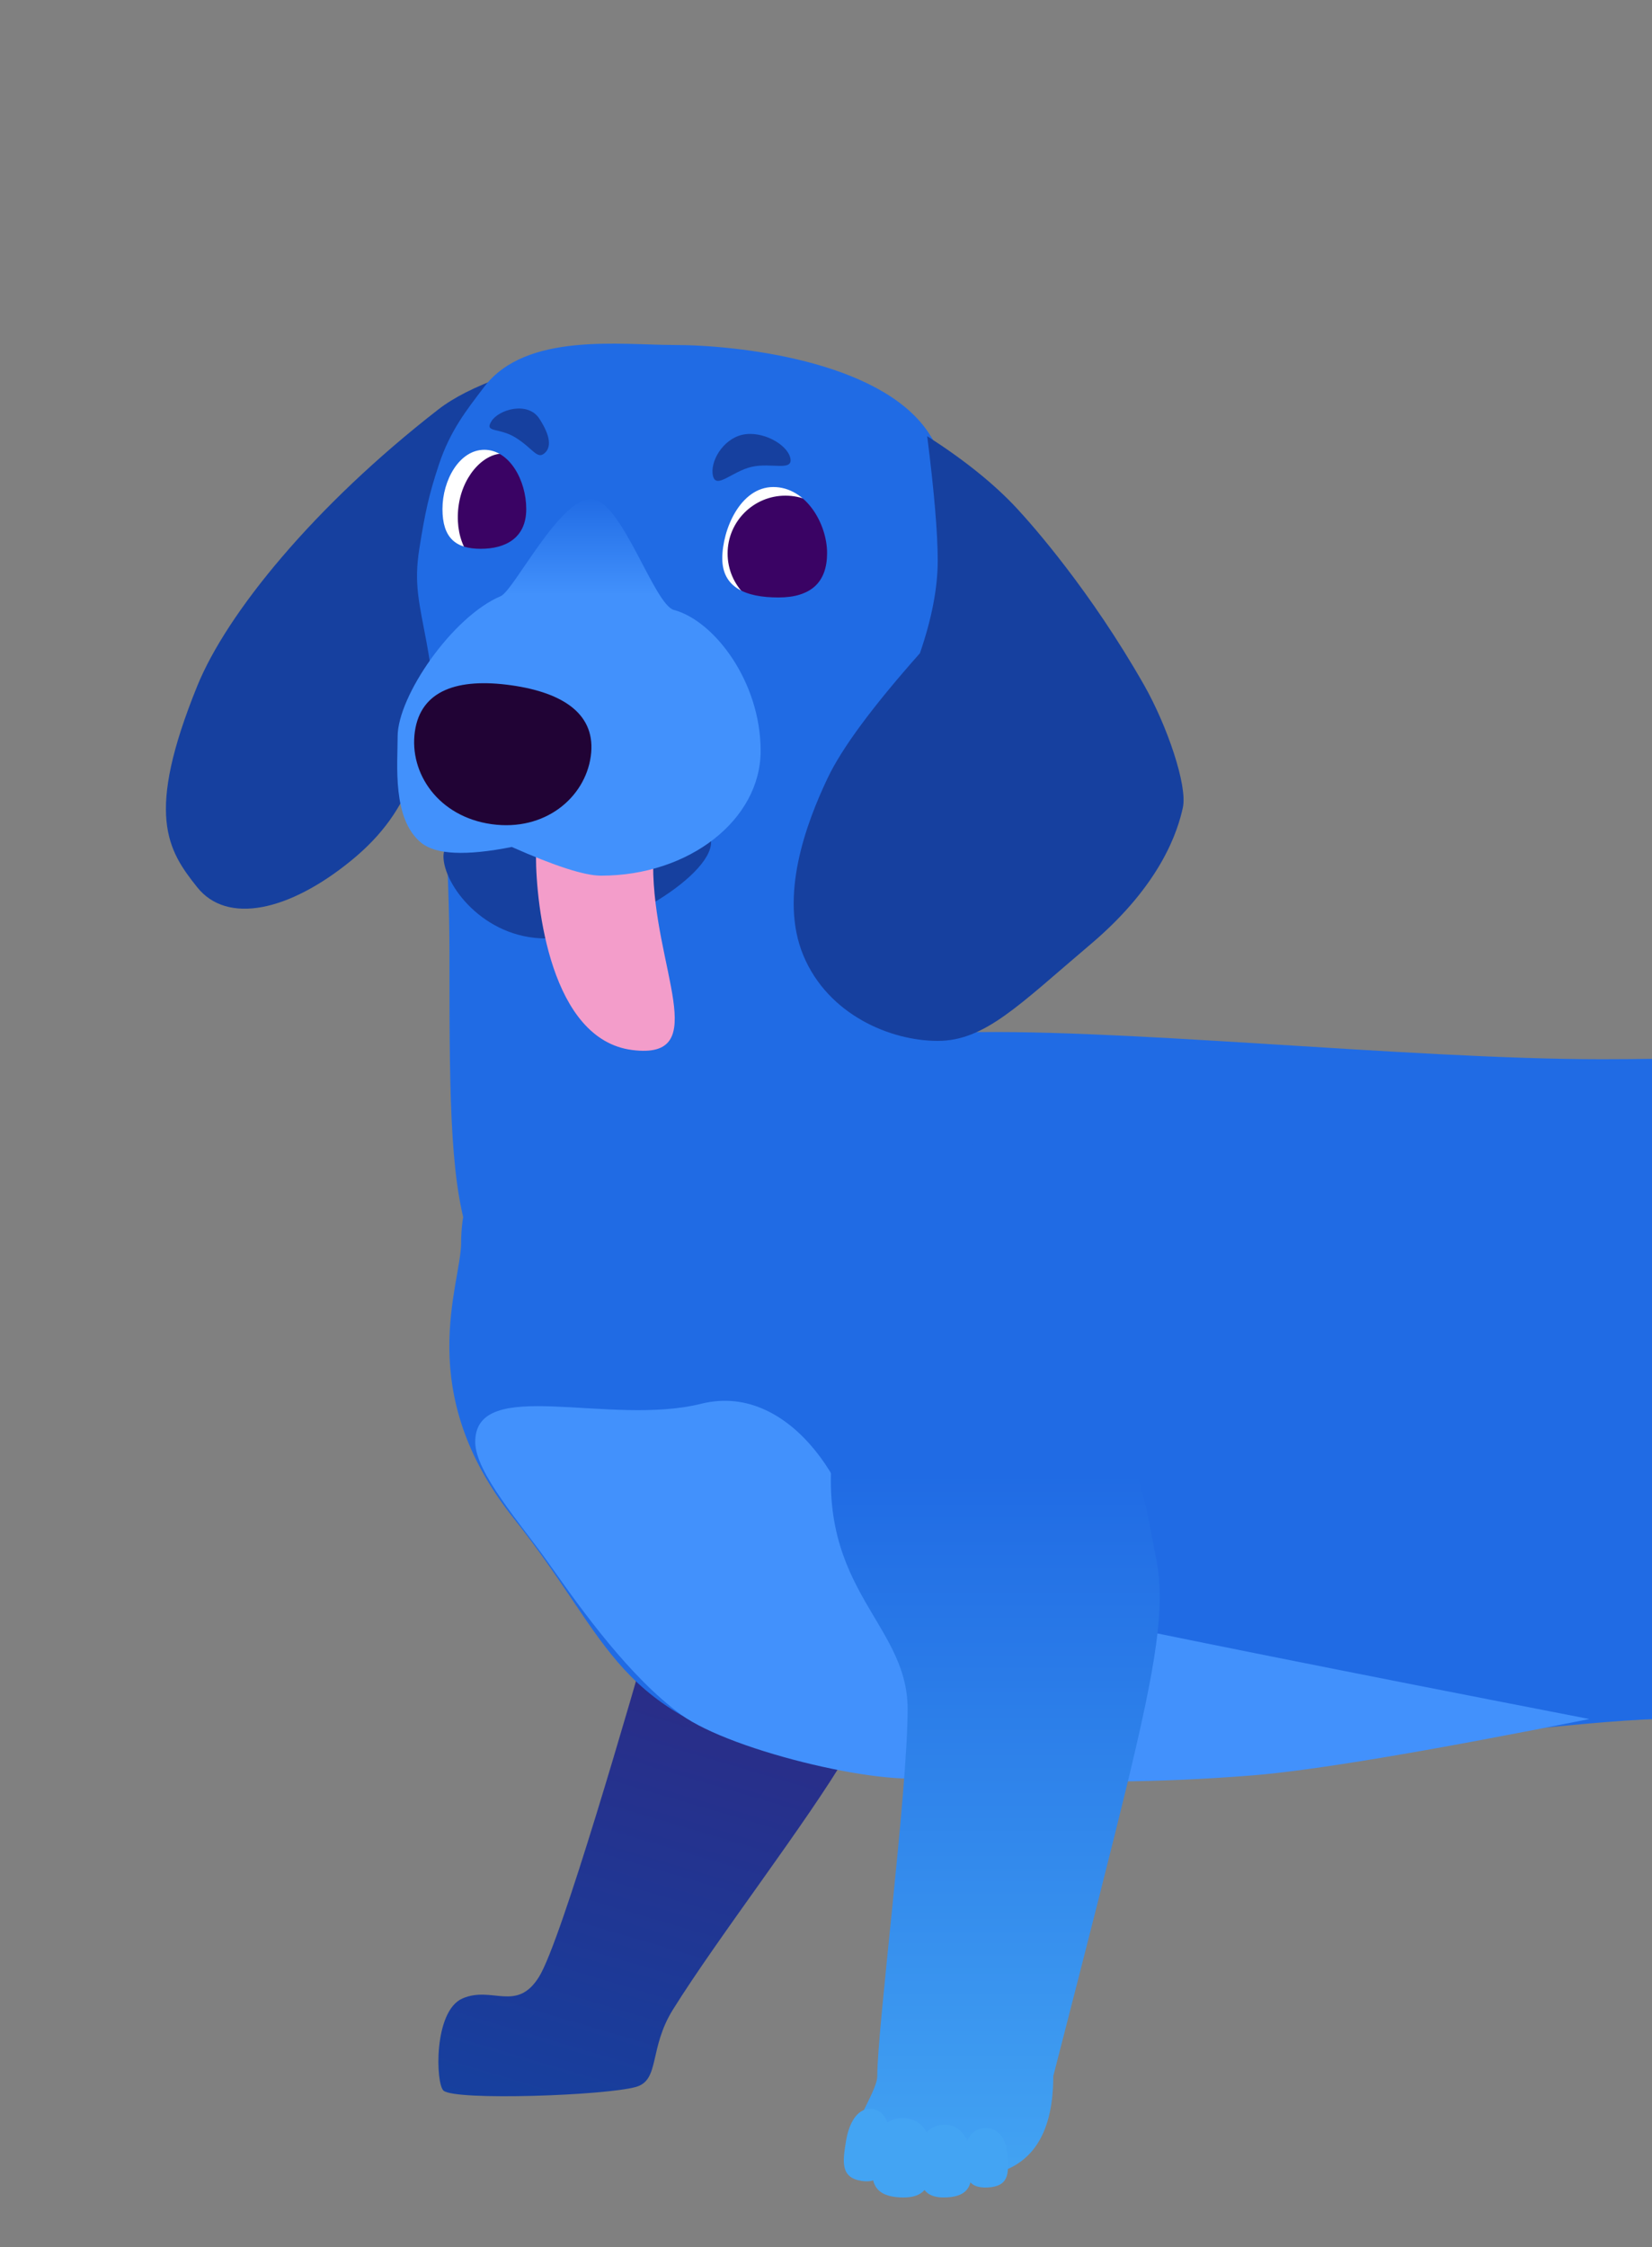 <?xml version="1.0" encoding="UTF-8"?>
<svg width="500px" height="680px" viewBox="0 0 500 680" version="1.1" xmlns="http://www.w3.org/2000/svg" xmlns:xlink="http://www.w3.org/1999/xlink">
    <rect x="0" y="0" width="500" height="680" fill="#808080" stroke="none"/>
    <!-- Generator: Sketch 57.1 (83088) - https://sketch.com -->
    <title>dog-head</title>
    <desc>Created with Sketch.</desc>
    <defs>
        <linearGradient x1="50%" y1="0%" x2="50%" y2="100%" id="linearGradient-1">
            <stop stop-color="#3F196F" offset="0%"></stop>
            <stop stop-color="#16409F" offset="100%"></stop>
        </linearGradient>
        <linearGradient x1="50%" y1="22.416%" x2="50%" y2="100%" id="linearGradient-2">
            <stop stop-color="#206BE4" offset="0%"></stop>
            <stop stop-color="#43A4F3" offset="100%"></stop>
        </linearGradient>
        <linearGradient x1="50%" y1="0%" x2="50%" y2="26.172%" id="linearGradient-3">
            <stop stop-color="#206BE4" offset="0%"></stop>
            <stop stop-color="#4291FC" offset="100%"></stop>
        </linearGradient>
    </defs>
    <g id="Page-1" stroke="none" stroke-width="1" fill="none" fill-rule="evenodd">
        <path d="M224.443,633.588 C230.869,629.588 224.926,621.34 228.729,608.03 C235.882,582.99 252.25,542.053 258.158,518.885 C267.206,483.403 269.928,466.885 267.206,453.26 C261.668,425.544 261.668,425.544 246.659,403.612 C239.277,392.825 177.278,367.263 168.551,414.251 C159.823,461.239 190.624,470.4 190.624,496.701 C190.624,520.968 190.572,597.426 187.027,609.706 C183.482,621.985 174.13,616.115 166.583,622.327 C159.144,628.449 165.929,649.564 168.792,650.753 C173.305,652.628 216.316,638.647 224.443,633.588 Z" id="right-leg" fill="url(#linearGradient-1)" transform="translate(215.713, 518.925) rotate(16) translate(-215.713, -518.925) "></path>
        <path d="M286.899,312.576 C334.803,310.59 425.271,320.549 484.934,320.549 C490.663,320.549 496.352,320.497 502.001,320.401 L502.006,520.193 C452.586,521.636 300.848,547.272 243.541,532.988 C184.589,518.294 186.23,498.122 155.489,459.517 C124.748,420.913 139.574,388.969 139.574,375.945 C139.574,340.488 176.276,317.163 286.899,312.576 Z" id="body-front" fill="#206BE4"></path>
        <path d="M206.179,518.925 C221.617,530.191 270.934,541.662 283.358,537.303 C287.938,535.695 317.472,542.136 378.816,537.303 C397.025,535.868 431.109,530.175 481.066,520.225 C333.856,491.636 260.25,476.059 260.25,473.494 C260.25,453.336 240.222,417.848 212.266,424.808 C184.31,431.769 143.837,416.2 143.837,436.359 C143.837,445.758 157.671,461.114 166.369,473.494 C176.324,487.665 190.74,507.659 206.179,518.925 Z" id="front-belly-tint" fill="#4291FC"></path>
        <path d="M301.338,657.686 C312.971,654.625 318.788,644.829 318.788,628.298 C329.602,586.351 337.044,556.969 341.115,540.153 C350.012,503.398 352.689,486.287 350.012,472.173 C344.567,443.463 344.567,443.463 329.808,420.743 C322.549,409.569 261.582,383.09 253,431.764 C244.418,480.438 274.705,489.929 274.705,517.174 C274.705,542.311 265.521,613.604 265.521,628.298 C265.521,633.581 254.385,647.832 258.174,653.094 C264.924,662.467 283.889,662.278 301.338,657.686 Z" id="left-leg" fill="url(#linearGradient-2)"></path>
        <g id="front-toe-beans" transform="translate(253.944, 637.129)" fill="#43A4F3">
            <path d="M32.056,27.871 C40.056,27.871 40.056,22.946 40.056,16.871 C40.056,10.795 37.513,5.871 32.056,5.871 C26.598,5.871 24.056,10.795 24.056,16.871 C24.056,22.946 24.056,27.871 32.056,27.871 Z" id="toe" transform="translate(32.056, 16.871) rotate(-3) translate(-32.056, -16.871) "></path>
            <path d="M8.5,23 C15,23 15,18.075 15,12 C15,5.925 12.934,1 8.5,1 C4.066,1 2,5.925 2,12 C2,18.075 2,23 8.5,23 Z" id="toe" transform="translate(8.5, 12) rotate(9) translate(-8.5, -12) "></path>
            <path d="M19.056,27.871 C28.056,27.871 28.056,22.498 28.056,15.871 C28.056,9.243 25.196,3.871 19.056,3.871 C12.916,3.871 10.056,9.243 10.056,15.871 C10.056,22.498 10.056,27.871 19.056,27.871 Z" id="toe" transform="translate(19.056, 15.871) rotate(3) translate(-19.056, -15.871) "></path>
            <path d="M44.556,24.871 C51.056,24.871 51.056,20.841 51.056,15.871 C51.056,10.9 48.99,6.871 44.556,6.871 C40.121,6.871 38.056,10.9 38.056,15.871 C38.056,20.841 38.056,24.871 44.556,24.871 Z" id="toe" transform="translate(44.556, 15.871) rotate(-3) translate(-44.556, -15.871) "></path>
        </g>
        <g id="head" transform="translate(50, 104)">
            <path d="M102.219,10 C91.694,46.387 85.162,74.455 82.623,94.204 C78.815,123.829 75.263,140.92 56.358,156.377 C37.454,171.834 18.74,175.835 9.703,164.525 C0.665,153.214 -6.104,142.523 9.703,103.599 C18.589,81.717 44.865,49.29 82.623,19.94 C87.302,16.304 93.834,12.99 102.219,10 Z" id="right-ear" fill="#16409F"></path>
            <circle id="eyeball-left" fill="#FFFFFF" cx="186.219" cy="57" r="22"></circle>
            <circle id="iris-left" fill="#3A0364" cx="187.719" cy="63.5" r="17.5"></circle>
            <path d="M188.219,77 C197.553,76.671 202.219,74.045 202.219,69.121 C202.219,64.197 201.512,60.49 200.098,58 C201.49,63.34 201.191,67.617 199.201,70.832 C197.211,74.046 193.55,76.102 188.219,77 Z" id="eye-liner" fill="#4291FC"></path>
            <circle id="eyeball-right" fill="#FFFFFF" cx="104.219" cy="49" r="22"></circle>
            <path d="M100.535,67.968 C107.033,67.967 112.728,60.179 112.729,50.572 C112.729,40.965 106.562,33.177 100.538,33.178 C94.514,33.179 88.709,40.847 88.708,50.454 C88.707,60.061 94.037,67.969 100.535,67.968 Z" id="iris-right" fill="#3A0364" transform="translate(100.718, 50.573) rotate(9) translate(-100.718, -50.573) "></path>
            <path d="M154.017,0.405 C172.911,0.405 216.158,5.051 230.868,26.71 C253.349,59.811 238.528,124.553 238.528,176.157 C238.528,203.057 249.824,225.661 243.062,247.692 C228.366,295.576 169.679,301.054 136.994,298.479 C87.053,294.545 86.054,270.494 86.034,189.186 L86.034,184.136 C86.034,161.406 83.887,116.262 79.117,90.482 C76.911,78.557 75.211,72.793 76.911,62.085 C78.676,50.974 79.81,45.735 82.842,36.584 C86.252,26.289 91.277,20.008 96.598,13.018 C109.182,-3.512 137.796,0.405 154.017,0.405 Z M184.055,43.388 C174.077,43.388 168.612,56.255 168.612,65.003 C168.612,73.751 175.622,76.809 185.599,76.809 C195.576,76.809 200.329,72.106 200.329,63.358 C200.329,54.61 194.032,43.388 184.055,43.388 Z M96.598,32.118 C89.039,32.118 83.919,41.301 83.919,50.049 C83.919,58.797 87.931,62.085 95.49,62.085 C103.048,62.085 109.276,58.797 109.276,50.049 C109.276,41.301 104.156,32.118 96.598,32.118 Z" id="face" fill="#206BE4"></path>
            <path d="M176.57,37.387 C182.666,37.387 188.58,41.69 188.58,37.388 C188.579,33.086 182.075,27.295 175.978,27.295 C169.881,27.294 164.559,33.083 164.559,37.385 C164.56,41.687 170.473,37.386 176.57,37.387 Z" id="eyebrow-left" fill="#16409F" transform="translate(176.57, 33.297) rotate(-13) translate(-176.57, -33.297) "></path>
            <path d="M108.036,29.353 C114.066,29.352 116.944,31.507 117.869,28.855 C118.794,26.204 116.844,23.395 111.058,20.69 C105.272,17.986 99.154,24.788 99.153,29.017 C99.152,33.247 102.007,29.355 108.036,29.353 Z" id="eyebrow-right" fill="#16409F" transform="translate(108.621, 25.531) rotate(32) translate(-108.621, -25.531) "></path>
            <path d="M230.631,28 C241.921,35.232 250.98,42.53 257.809,49.894 C262.583,55.043 280.041,74.792 296.25,103.282 C303.226,115.544 309.472,133.782 308.003,140.424 C306.534,147.067 301.761,163.404 280.09,181.753 C258.419,200.102 248.124,211 233.814,211 C219.504,211 200.667,203.115 193.169,185.197 C185.671,167.279 194.078,144.964 200.515,131.425 C204.806,122.399 214.11,109.818 228.427,93.683 C232.018,83.242 233.814,73.894 233.814,65.639 C233.814,57.384 232.753,44.838 230.631,28 Z" id="left-ear" fill="#16409F"></path>
            <path d="M115.259,180 C134.247,180 165.219,161.62 165.219,150.872 C165.219,140.123 138.008,147.419 119.02,147.419 C100.033,147.419 84.219,146.726 84.219,155.172 C84.219,163.619 96.271,180 115.259,180 Z" id="chin" fill="#16409F"></path>
            <path d="M141.332,213.758 C165.989,216.904 147.682,188.85 147.682,157.9 C147.682,126.951 112.219,139.941 112.219,155.044 C112.219,170.148 116.675,210.613 141.332,213.758 Z" id="tongue" fill="#F39DCA"></path>
            <path d="M131.923,161 C158.596,161 180.219,144.079 180.219,123.206 C180.219,102.332 166.214,83.857 153.965,80.587 C148.021,79 138.371,48.03 129.338,47.029 C119.758,45.967 105.589,74.699 101.527,76.422 C86.839,82.651 70.35,106.741 70.35,118.86 C70.35,127.455 68.653,143.824 77.478,151.04 C81.886,154.645 91.027,155.069 104.899,152.313 C117.942,158.104 126.95,161 131.923,161 Z" id="snout" fill="url(#linearGradient-3)"></path>
            <path d="M101.724,145.619 C118.006,145.617 128.609,133.782 128.61,121.126 C128.611,108.469 118.009,103.167 101.728,103.169 C85.446,103.17 74.844,108.474 74.843,121.13 C74.842,133.786 85.443,145.62 101.724,145.619 Z" id="nose" fill="#210335" transform="translate(101.726, 124.394) rotate(8) translate(-101.726, -124.394) "></path>
        </g>
    </g>
</svg>